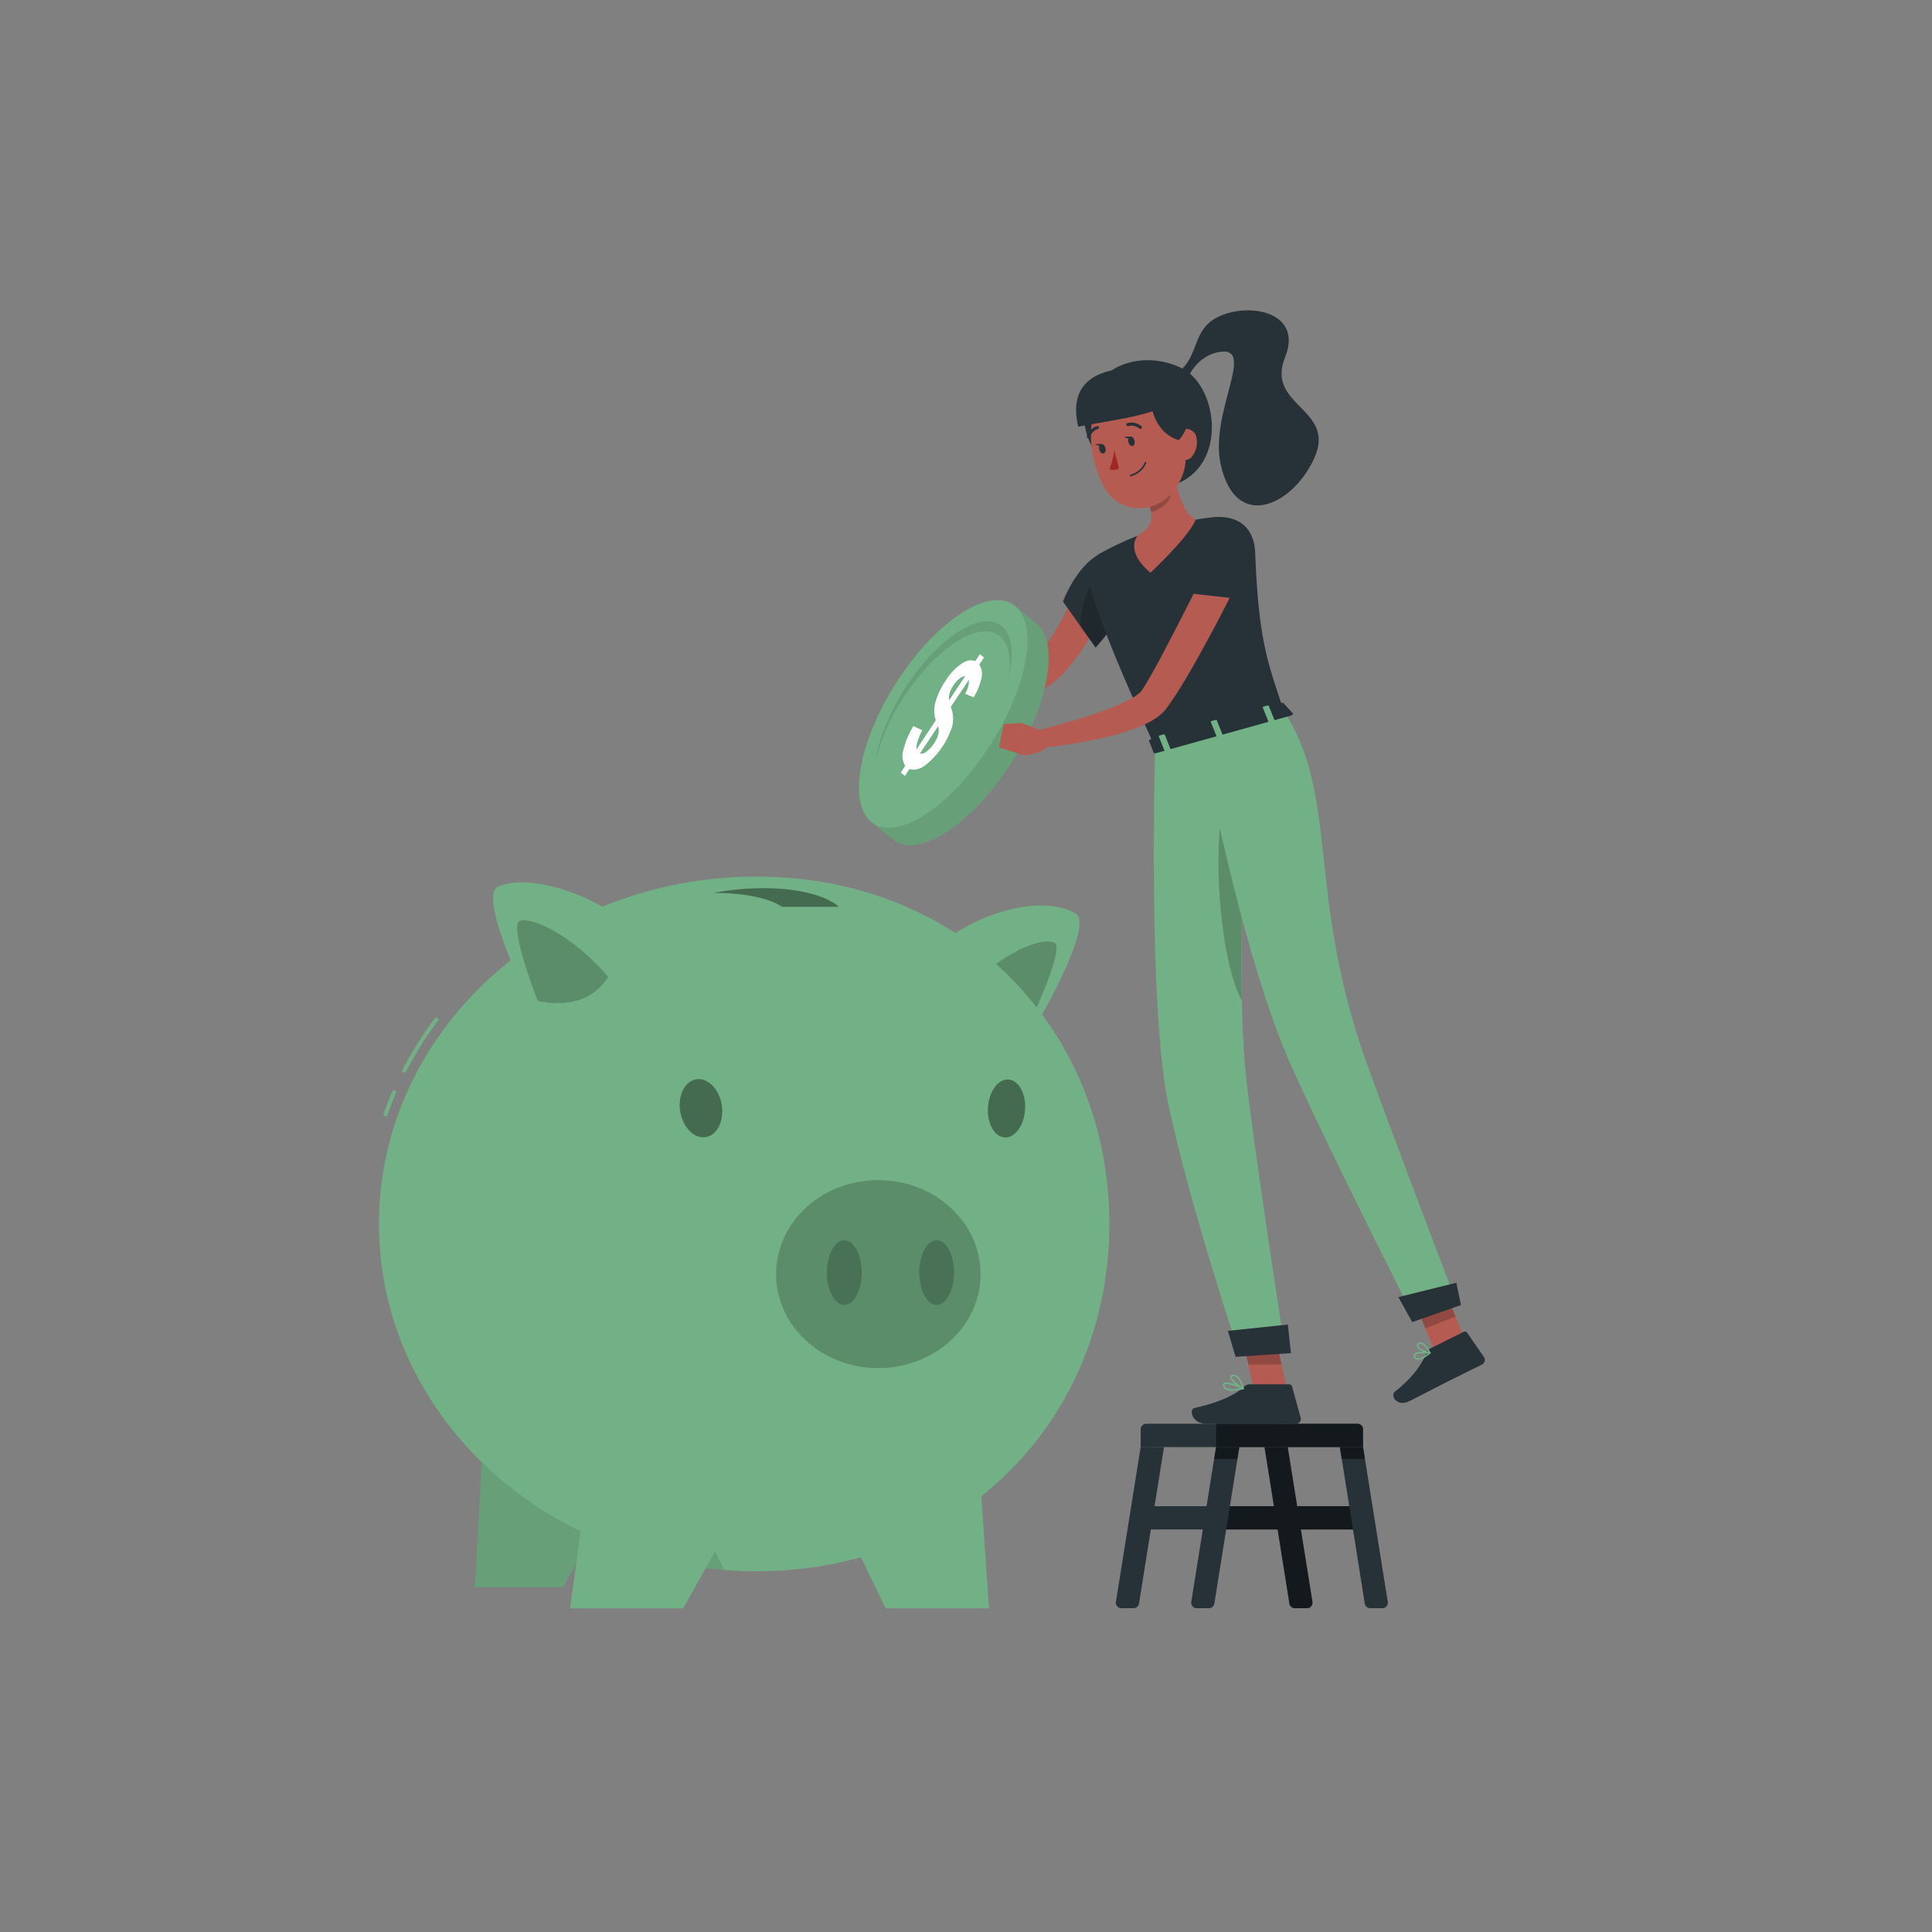 <svg xmlns="http://www.w3.org/2000/svg" viewBox="0 0 500 500"><rect x="0" y="0" width="500" height="500" fill="#808080" stroke="none"/><g id="freepik--Character--inject-93"><path d="M284.62,118.79c-6-8.12-4.61-15.21,0-20.31,5.75-6.4,15.14-6.35,21.4-3.08,9.8,5.11,11.91,27.5-4.46,30.66A132.71,132.71,0,0,1,284.62,118.79Z" style="fill:#263238"></path><path d="M304.11,96.81c6-3.53,4.33-10.38,9.75-14,7.54-5,23.79-2.83,18.71,9.67s13,13.22,7.75,25.64-20.5,20-24.42,2c-2.93-13.49,9.52-30.87-.53-29-6.27,1.16-8.36,7.61-8.36,7.61Z" style="fill:#263238"></path><path d="M289.2,149.75c-.82,2.27-1.71,4.33-2.66,6.46s-2,4.18-3.1,6.23a54.1,54.1,0,0,1-8.27,11.85A21.83,21.83,0,0,1,272.1,177a21.06,21.06,0,0,1-3.48,2,36.68,36.68,0,0,1-7,2.32,59,59,0,0,1-13.9,1.51,2.17,2.17,0,0,1-.51-4.27l.1,0a102.92,102.92,0,0,0,12.33-3.71,37,37,0,0,0,5.48-2.57,16.27,16.27,0,0,0,2.22-1.53,14.83,14.83,0,0,0,1.86-1.86,36.31,36.31,0,0,0,3.47-4.86c1.08-1.77,2.12-3.6,3.08-5.51,1.9-3.78,3.7-7.82,5.25-11.7l0-.06a4.35,4.35,0,0,1,8.13,3.1Z" style="fill:#b55b52"></path><path d="M287.9,142.35c-8.26.94-12.81,13.33-12.81,13.33l8.46,11.92s10-11.33,10.87-16.39C295.29,146,294,141.64,287.9,142.35Z" style="fill:#263238"></path><path d="M283.38,149.93c2.77-1.74,5.79-.78,8.36,2.45a8.69,8.69,0,0,1,1.05,3c-2.5,4.53-9.25,12.21-9.25,12.21l-3.87-5.45C279.38,158.92,281.59,151,283.38,149.93Z" style="opacity:0.2"></path><path d="M249.23,179,243,175.64l-.17,8.12s4.16.9,6.91-1.32Z" style="fill:#b55b52"></path><polygon points="236.75 175.92 237.84 182.55 242.87 183.76 243.04 175.64 236.75 175.92" style="fill:#b55b52"></polygon><path d="M268.15,161.31l-5.46-4.48-37.2,55.89L231,217.2c6.28,5.14,19.69-3.2,30-18.64S274.43,166.45,268.15,161.31Z" style="fill:#72B085"></path><path d="M268.15,161.31l-5.46-4.48-37.2,55.89L231,217.2c6.28,5.14,19.69-3.2,30-18.64S274.43,166.45,268.15,161.31Z" style="opacity:0.1"></path><ellipse cx="244.09" cy="184.78" rx="33.61" ry="14.6" transform="translate(-42.56 292.26) rotate(-57.68)" style="fill:#72B085"></ellipse><path d="M237.19,193.94l5-7.54a8,8,0,0,1-.07-4.77,18.91,18.91,0,0,1,2.63-5.51,15.2,15.2,0,0,1,4.06-4.34c1.39-.92,2.58-1.14,3.55-.66l1.22-1.82,1.06.87L253.44,172a4.42,4.42,0,0,1,.56,3.47,16.55,16.55,0,0,1-2,5l-2.25-.92a6.13,6.13,0,0,0,1-3.6l-4.69,7a8.2,8.2,0,0,1,.38,5,21.1,21.1,0,0,1-7,10.13q-2.28,1.58-4.05.91l-1.21,1.82-1.06-.87,1.15-1.73a5,5,0,0,1-.51-4,21.7,21.7,0,0,1,2.64-6.31L238.7,189a14.1,14.1,0,0,0-1.22,2.84A6.16,6.16,0,0,0,237.19,193.94ZM249.77,175a2.63,2.63,0,0,0-1.5.66,7.8,7.8,0,0,0-2.47,3.67,4.07,4.07,0,0,0-.17,1.9Zm-11.68,20a2.09,2.09,0,0,0,1.72-.52,8.74,8.74,0,0,0,3-4.38,3.55,3.55,0,0,0-.05-2.12Z" style="fill:#fff"></path><path d="M261.05,175.38c.74-4.9,0-8.83-2.32-10.76-5.11-4.19-16,2.61-24.41,15.18a54.12,54.12,0,0,0-7.71,17c.86-5.74,3.71-12.81,8.22-19.6,8.37-12.57,19.3-19.36,24.41-15.18C262,164.27,262.5,169.28,261.05,175.38Z" style="opacity:0.1"></path><polygon points="333.55 361.81 325.15 362.61 320.87 343.04 329.27 342.24 333.55 361.81" style="fill:#b55b52"></polygon><polygon points="380.34 349.71 372.53 352.77 365 334.21 372.81 331.15 380.34 349.71" style="fill:#b55b52"></polygon><path d="M370.26,348.93l8.56-4.26a.69.69,0,0,1,.87.22l4.34,6.29a1.37,1.37,0,0,1-.54,2c-3,1.44-4.32,2.15-8.09,4-2.32,1.15-7.49,3.86-10.69,5.45s-4.94-1.49-3.75-2.44c5.33-4.25,7.09-7.46,8.26-10.15A2.23,2.23,0,0,1,370.26,348.93Z" style="fill:#263238"></path><path d="M323.51,358.25h10.1a.82.82,0,0,1,.79.61l2.2,8a1.25,1.25,0,0,1-1.23,1.6c-3.53-.06-5.22,0-9.66,0H312.15c-3.69,0-4.5-3.74-3-4.07,6.85-1.52,10.8-3.61,12.91-5.6A2.06,2.06,0,0,1,323.51,358.25Z" style="fill:#263238"></path><polygon points="320.88 343.05 323.08 353.13 331.66 353.13 329.28 342.24 320.88 343.05" style="opacity:0.2"></polygon><polygon points="372.81 331.16 365 334.22 368.89 343.78 376.69 340.72 372.81 331.16" style="opacity:0.2"></polygon><path d="M313.54,133.9c6.68-.77,11,2.41,11.3,9.08.88,23.51,3.48,28.92,7.41,41.08l-33.31,9.27c-11.84-25.64-16-37.73-17.32-43.42a6.18,6.18,0,0,1,3.22-6.75A77.38,77.38,0,0,1,313.54,133.9Z" style="fill:#263238"></path><path d="M303.41,118.14c.4,5.13,1.73,14,6,16.35,0,0-.63,3.17-11.67,13.74-6.81-5.74-3.33-9.59-3.33-9.59,5.07-2.81,3.88-6.47,1.88-10Z" style="fill:#b55b52"></path><path d="M302.64,119.29a21.26,21.26,0,0,1,.3,8.91c-.38,2-2.56,3.52-5,4.39a13.8,13.8,0,0,0-1.62-3.94Z" style="opacity:0.2"></path><path d="M305.37,108.45c1.63,8.29,2.5,11.76-.52,17-4.55,7.92-15.09,8.12-19.17.48-3.67-6.87-5.73-19.27,1.41-24.61A11.53,11.53,0,0,1,305.37,108.45Z" style="fill:#b55b52"></path><path d="M309.7,113.5a6.11,6.11,0,0,1-1.14,4.57c-1.3,1.73-3.26.89-4-1-.66-1.72-.79-4.7,1.05-5.74A2.77,2.77,0,0,1,309.7,113.5Z" style="fill:#b55b52"></path><path d="M298.1,104.06c-.31,3.17,2.23,8.59,7,9.85,4.94-5.68,1.68-13.47-2.86-13.63S298.1,104.06,298.1,104.06Z" style="fill:#263238"></path><path d="M291.44,95.42c-7.29.33-15.11,3.58-12.4,15,6.36-1.33,24.06-3.31,25.42-7.85C302.67,96.74,296.22,95.2,291.44,95.42Z" style="fill:#263238"></path><path d="M298.94,193.33S297,260.61,302.41,286c5.61,26.42,18.28,64.18,18.28,64.18l11.9-.77s-7.69-49.37-10-69.74c-3.26-28.08.79-93.15.79-93.15Z" style="fill:#72B085"></path><path d="M315.7,214.37c.54-6.1,5.14-4.93,6.17,3.33-.45,13-.77,28.09-.51,41.3C316.4,249.31,314.47,228.25,315.7,214.37Z" style="opacity:0.2"></path><polygon points="334.1 350.18 319.77 351.15 317.78 344.43 333.29 342.79 334.1 350.18" style="fill:#263238"></polygon><path d="M310.69,190.06s10.14,56.4,23.91,86.75c11.12,24.51,31.27,64,31.27,64l10.93-4.09s-17.09-44.83-23.27-62.07c-15.39-43-7-69.1-21.28-90.59Z" style="fill:#72B085"></path><polygon points="378.09 337.76 365.48 342.15 361.89 335.69 376.9 331.97 378.09 337.76" style="fill:#263238"></polygon><path d="M332.2,182l2.34,2.57c.18.2,0,.51-.42.61l-34.93,9.73c-.3.08-.59,0-.66-.18l-1.13-2.9c-.08-.2.13-.45.46-.54l33.73-9.39A.61.61,0,0,1,332.2,182Z" style="fill:#263238"></path><path d="M328.72,187l.91-.26c.18-.05.29-.18.24-.29l-1.5-3.75c0-.11-.22-.16-.4-.11l-.91.25c-.18,0-.29.18-.25.29l1.51,3.76C328.36,187,328.54,187.05,328.72,187Z" style="fill:#72B085"></path><path d="M301.82,194.48l.91-.25c.17,0,.29-.18.24-.29l-1.5-3.75c0-.11-.23-.16-.41-.11l-.9.25c-.18,0-.29.18-.25.29l1.5,3.76C301.46,194.49,301.64,194.53,301.82,194.48Z" style="fill:#72B085"></path><path d="M315.27,190.74l.91-.25c.18-.05.29-.18.24-.29l-1.5-3.76c0-.11-.23-.16-.41-.11l-.9.25c-.18,0-.29.19-.25.3l1.51,3.75C314.91,190.74,315.09,190.79,315.27,190.74Z" style="fill:#72B085"></path><path d="M293.59,114c.17.67,0,1.3-.47,1.41s-.93-.33-1.1-1,0-1.29.47-1.41S293.42,113.31,293.59,114Z" style="fill:#263238"></path><path d="M286.08,115.94c.18.66,0,1.29-.47,1.41s-.93-.34-1.1-1,0-1.3.47-1.41S285.91,115.27,286.08,115.94Z" style="fill:#263238"></path><path d="M285.18,114.93l-1.71-.05S284.61,115.92,285.18,114.93Z" style="fill:#263238"></path><path d="M288.37,116.56a18.41,18.41,0,0,1-1.26,4.86,2.93,2.93,0,0,0,2.48-.18Z" style="fill:#a02724"></path><path d="M292.53,123.25a.2.2,0,0,1-.16-.15.19.19,0,0,1,.14-.24,5.42,5.42,0,0,0,3.75-3.18.2.2,0,0,1,.26-.13.21.21,0,0,1,.13.25,5.78,5.78,0,0,1-4,3.45A.21.21,0,0,1,292.53,123.25Z" style="fill:#263238"></path><path d="M295.06,111a.34.34,0,0,1-.19-.09,3.18,3.18,0,0,0-2.84-.64.41.41,0,0,1-.51-.26.39.39,0,0,1,.25-.51,4,4,0,0,1,3.6.78.41.41,0,0,1-.31.72Z" style="fill:#263238"></path><path d="M281.61,113.38l-.08,0a.4.4,0,0,1-.25-.51,4,4,0,0,1,2.61-2.6.4.4,0,0,1,.49.29.41.41,0,0,1-.3.49,3.15,3.15,0,0,0-2,2.08A.4.4,0,0,1,281.61,113.38Z" style="fill:#263238"></path><path d="M320.75,149.64c-2.6,5.36-5.3,10.62-8.15,15.85-1.42,2.62-2.84,5.24-4.35,7.82s-3,5.17-4.79,7.76c-.41.64-.92,1.32-1.4,2l-.18.24-.09.13-.15.19c-.21.26-.42.48-.63.7a10.68,10.68,0,0,1-1.23,1.07,21.52,21.52,0,0,1-4.66,2.59,58.89,58.89,0,0,1-9,2.82,125.3,125.3,0,0,1-17.86,2.79l-.68-4.26c2.79-.74,5.63-1.52,8.42-2.33s5.56-1.67,8.26-2.61a64,64,0,0,0,7.69-3.16,15.71,15.71,0,0,0,2.95-1.89,3.14,3.14,0,0,0,.41-.41,1.37,1.37,0,0,0,.1-.14l.22-.34c.35-.55.71-1.07,1.07-1.69,1.42-2.39,2.82-4.95,4.18-7.51l4.05-7.77,8-15.68Z" style="fill:#b55b52"></path><path d="M270.32,189.38l-5.89-2.26.5,8.31s4.63,0,6.77-2.85Z" style="fill:#b55b52"></path><polygon points="259.8 187.36 258.54 193.47 264.93 195.43 264.43 187.12 259.8 187.36" style="fill:#b55b52"></polygon><path d="M313.5,138.2c-3.29,1.51-7.11,15.18-7.11,15.18L320.64,155s2.76-6.64,2.2-10.05C322,139.5,317.25,136.48,313.5,138.2Z" style="fill:#263238"></path><path d="M366,351.37a1.36,1.36,0,0,1-.13-.3.67.67,0,0,1,.1-.68c.69-.84,3.75-.5,4.09-.46a.19.19,0,0,1,.17.14.19.19,0,0,1-.06.21c-.87.73-2.49,1.9-3.53,1.6A1,1,0,0,1,366,351.37Zm3.53-1.09c-1.23-.1-2.88-.08-3.25.36a.3.3,0,0,0,0,.31.76.76,0,0,0,.5.55C367.33,351.66,368.35,351.21,369.55,350.28Z" style="fill:#72B085"></path><path d="M366.75,348.61a1.09,1.09,0,0,1-.09-.23.71.71,0,0,1,.35-.81,1.07,1.07,0,0,1,.89-.13c1.19.32,2.29,2.51,2.34,2.6a.2.2,0,0,1,0,.2.21.21,0,0,1-.18.09A5.41,5.41,0,0,1,366.75,348.61Zm2.91,1.21c-.41-.72-1.17-1.81-1.87-2a.63.63,0,0,0-.55.08c-.22.14-.22.27-.19.36.15.58,1.63,1.39,2.64,1.6Z" style="fill:#72B085"></path><path d="M319,359.91a3.35,3.35,0,0,1-2-.47,1.23,1.23,0,0,1-.51-1,.57.57,0,0,1,.25-.55c.91-.62,4.35.94,5,1.26a.21.21,0,0,1,.12.21.2.2,0,0,1-.16.17A13,13,0,0,1,319,359.91Zm-1.61-1.74a.74.74,0,0,0-.4.09s-.08.07-.07.19a.85.85,0,0,0,.35.67c.59.45,2,.51,3.8.17A12.52,12.52,0,0,0,317.42,358.17Z" style="fill:#72B085"></path><path d="M321.75,359.57l-.08,0c-1.14-.46-3.44-2.31-3.31-3.26,0-.21.17-.47.69-.53,2-.24,2.86,3.41,2.9,3.56a.22.22,0,0,1-.07.2A.21.21,0,0,1,321.75,359.57Zm-2.51-3.42h-.14c-.21,0-.32.09-.34.19-.07.55,1.52,2,2.68,2.64C321.17,358.11,320.45,356.15,319.24,356.15Z" style="fill:#72B085"></path><path d="M292.69,113l-1.72,0S292.12,114,292.69,113Z" style="fill:#263238"></path><path d="M296.62,368.47h54.72a1.42,1.42,0,0,1,1.42,1.42v4.62a0,0,0,0,1,0,0H295.21a0,0,0,0,1,0,0v-4.62A1.42,1.42,0,0,1,296.62,368.47Z" style="fill:#263238"></path><rect x="295.7" y="389.8" width="57.55" height="6.03" style="fill:#263238"></rect><rect x="315.2" y="389.8" width="38.05" height="6.03" style="opacity:0.5"></rect><path d="M320.74,374.5,314.27,415a1.43,1.43,0,0,1-1.4,1.2H309.7a1.42,1.42,0,0,1-1.4-1.64l6.41-40.1Z" style="fill:#263238"></path><polygon points="320.74 374.5 320.25 377.58 314.21 377.58 314.71 374.5 320.74 374.5" style="opacity:0.5"></polygon><path d="M301.24,374.5,294.77,415a1.43,1.43,0,0,1-1.4,1.2H290.2a1.42,1.42,0,0,1-1.4-1.64l6.41-40.1Z" style="fill:#263238"></path><path d="M359.16,414.6l-6.4-40.1h-6L353.2,415a1.42,1.42,0,0,0,1.4,1.2h3.16A1.42,1.42,0,0,0,359.16,414.6Z" style="fill:#263238"></path><polygon points="353.25 377.58 352.76 374.5 346.72 374.5 347.21 377.58 353.25 377.58" style="opacity:0.5"></polygon><path d="M339.66,414.6l-6.4-40.1h-6L333.7,415a1.42,1.42,0,0,0,1.4,1.2h3.16A1.42,1.42,0,0,0,339.66,414.6Z" style="fill:#263238"></path><path d="M339.66,414.6l-6.4-40.1h-6L333.7,415a1.42,1.42,0,0,0,1.4,1.2h3.16A1.42,1.42,0,0,0,339.66,414.6Z" style="opacity:0.5"></path><path d="M314.71,368.47h36.63a1.42,1.42,0,0,1,1.42,1.42v4.62a0,0,0,0,1,0,0h-38a0,0,0,0,1,0,0v-6A0,0,0,0,1,314.71,368.47Z" style="opacity:0.5"></path></g><g id="freepik--piggy-bank--inject-93"><polygon points="145.78 410.73 153.79 396.03 125.14 370.92 122.9 410.73 145.78 410.73" style="fill:#72B085"></polygon><polygon points="145.78 410.73 153.79 396.03 125.14 370.92 122.9 410.73 145.78 410.73" style="opacity:0.1"></polygon><path d="M244.52,243.22c16.07-11,29.53-9.87,34-6.66s-9.73,27.59-9.73,27.59A38.53,38.53,0,0,1,244.52,243.22Z" style="fill:#72B085"></path><path d="M252.17,254.27c9.05-8.89,18.28-11.74,20.78-10.25s-5.53,18.63-5.53,18.63S256.57,264.21,252.17,254.27Z" style="opacity:0.2"></path><path d="M104.89,277.7l-.91-.46a91.74,91.74,0,0,1,8.83-14.06l.81.62A91.69,91.69,0,0,0,104.89,277.7Z" style="fill:#72B085"></path><path d="M100.13,289l-1-.33c.76-2.23,1.62-4.46,2.56-6.62l.94.41C101.73,284.58,100.88,286.78,100.13,289Z" style="fill:#72B085"></path><path d="M287.11,316.75c0,49.65-37.38,89.89-91.34,89.89s-97.7-40.24-97.7-89.89,43.74-89.89,97.7-89.89S287.11,267.1,287.11,316.75Z" style="fill:#72B085"></path><path d="M182.75,397.12l-3.91,8.18q4.24.69,8.61,1Z" style="opacity:0.1"></path><polygon points="176.83 416.24 188.07 396.03 152.12 382.89 147.52 416.24 176.83 416.24" style="fill:#72B085"></polygon><polygon points="229.19 416.24 219.45 396.03 253.68 382.89 255.95 416.24 229.19 416.24" style="fill:#72B085"></polygon><path d="M253.78,329.74c0,13.44-11.88,24.33-26.49,24.33s-26.44-10.89-26.44-24.33,11.84-24.33,26.44-24.33S253.78,316.3,253.78,329.74Z" style="opacity:0.2"></path><ellipse cx="218.51" cy="329.34" rx="4.49" ry="8.36" style="opacity:0.2"></ellipse><path d="M186.4,284.36c1.29,3.93.1,8.22-2.65,9.57s-6-.75-7.32-4.68-.11-8.22,2.64-9.57S185.11,280.42,186.4,284.36Z" style="opacity:0.4"></path><path d="M256,284.54c-1,3.93.23,8.17,2.71,9.46s5.28-.85,6.26-4.79-.23-8.17-2.71-9.46S257,280.6,256,284.54Z" style="opacity:0.4"></path><ellipse cx="242.4" cy="329.34" rx="4.49" ry="8.36" style="opacity:0.2"></ellipse><path d="M167.21,242.4c-17.41-14.42-33-15.54-38.38-12.92s8.61,30.89,8.61,30.89S156.54,259.25,167.21,242.4Z" style="fill:#72B085"></path><path d="M157.41,252.78c-9.55-11-19.87-15.58-22.88-14.44S139.15,259,139.15,259,151.45,262.54,157.41,252.78Z" style="opacity:0.2"></path><path d="M202.37,234.68h14.71s-3.2-3.52-14.06-4.59a68.29,68.29,0,0,0-18.4,1S196.74,230.82,202.37,234.68Z" style="opacity:0.4"></path></g></svg>